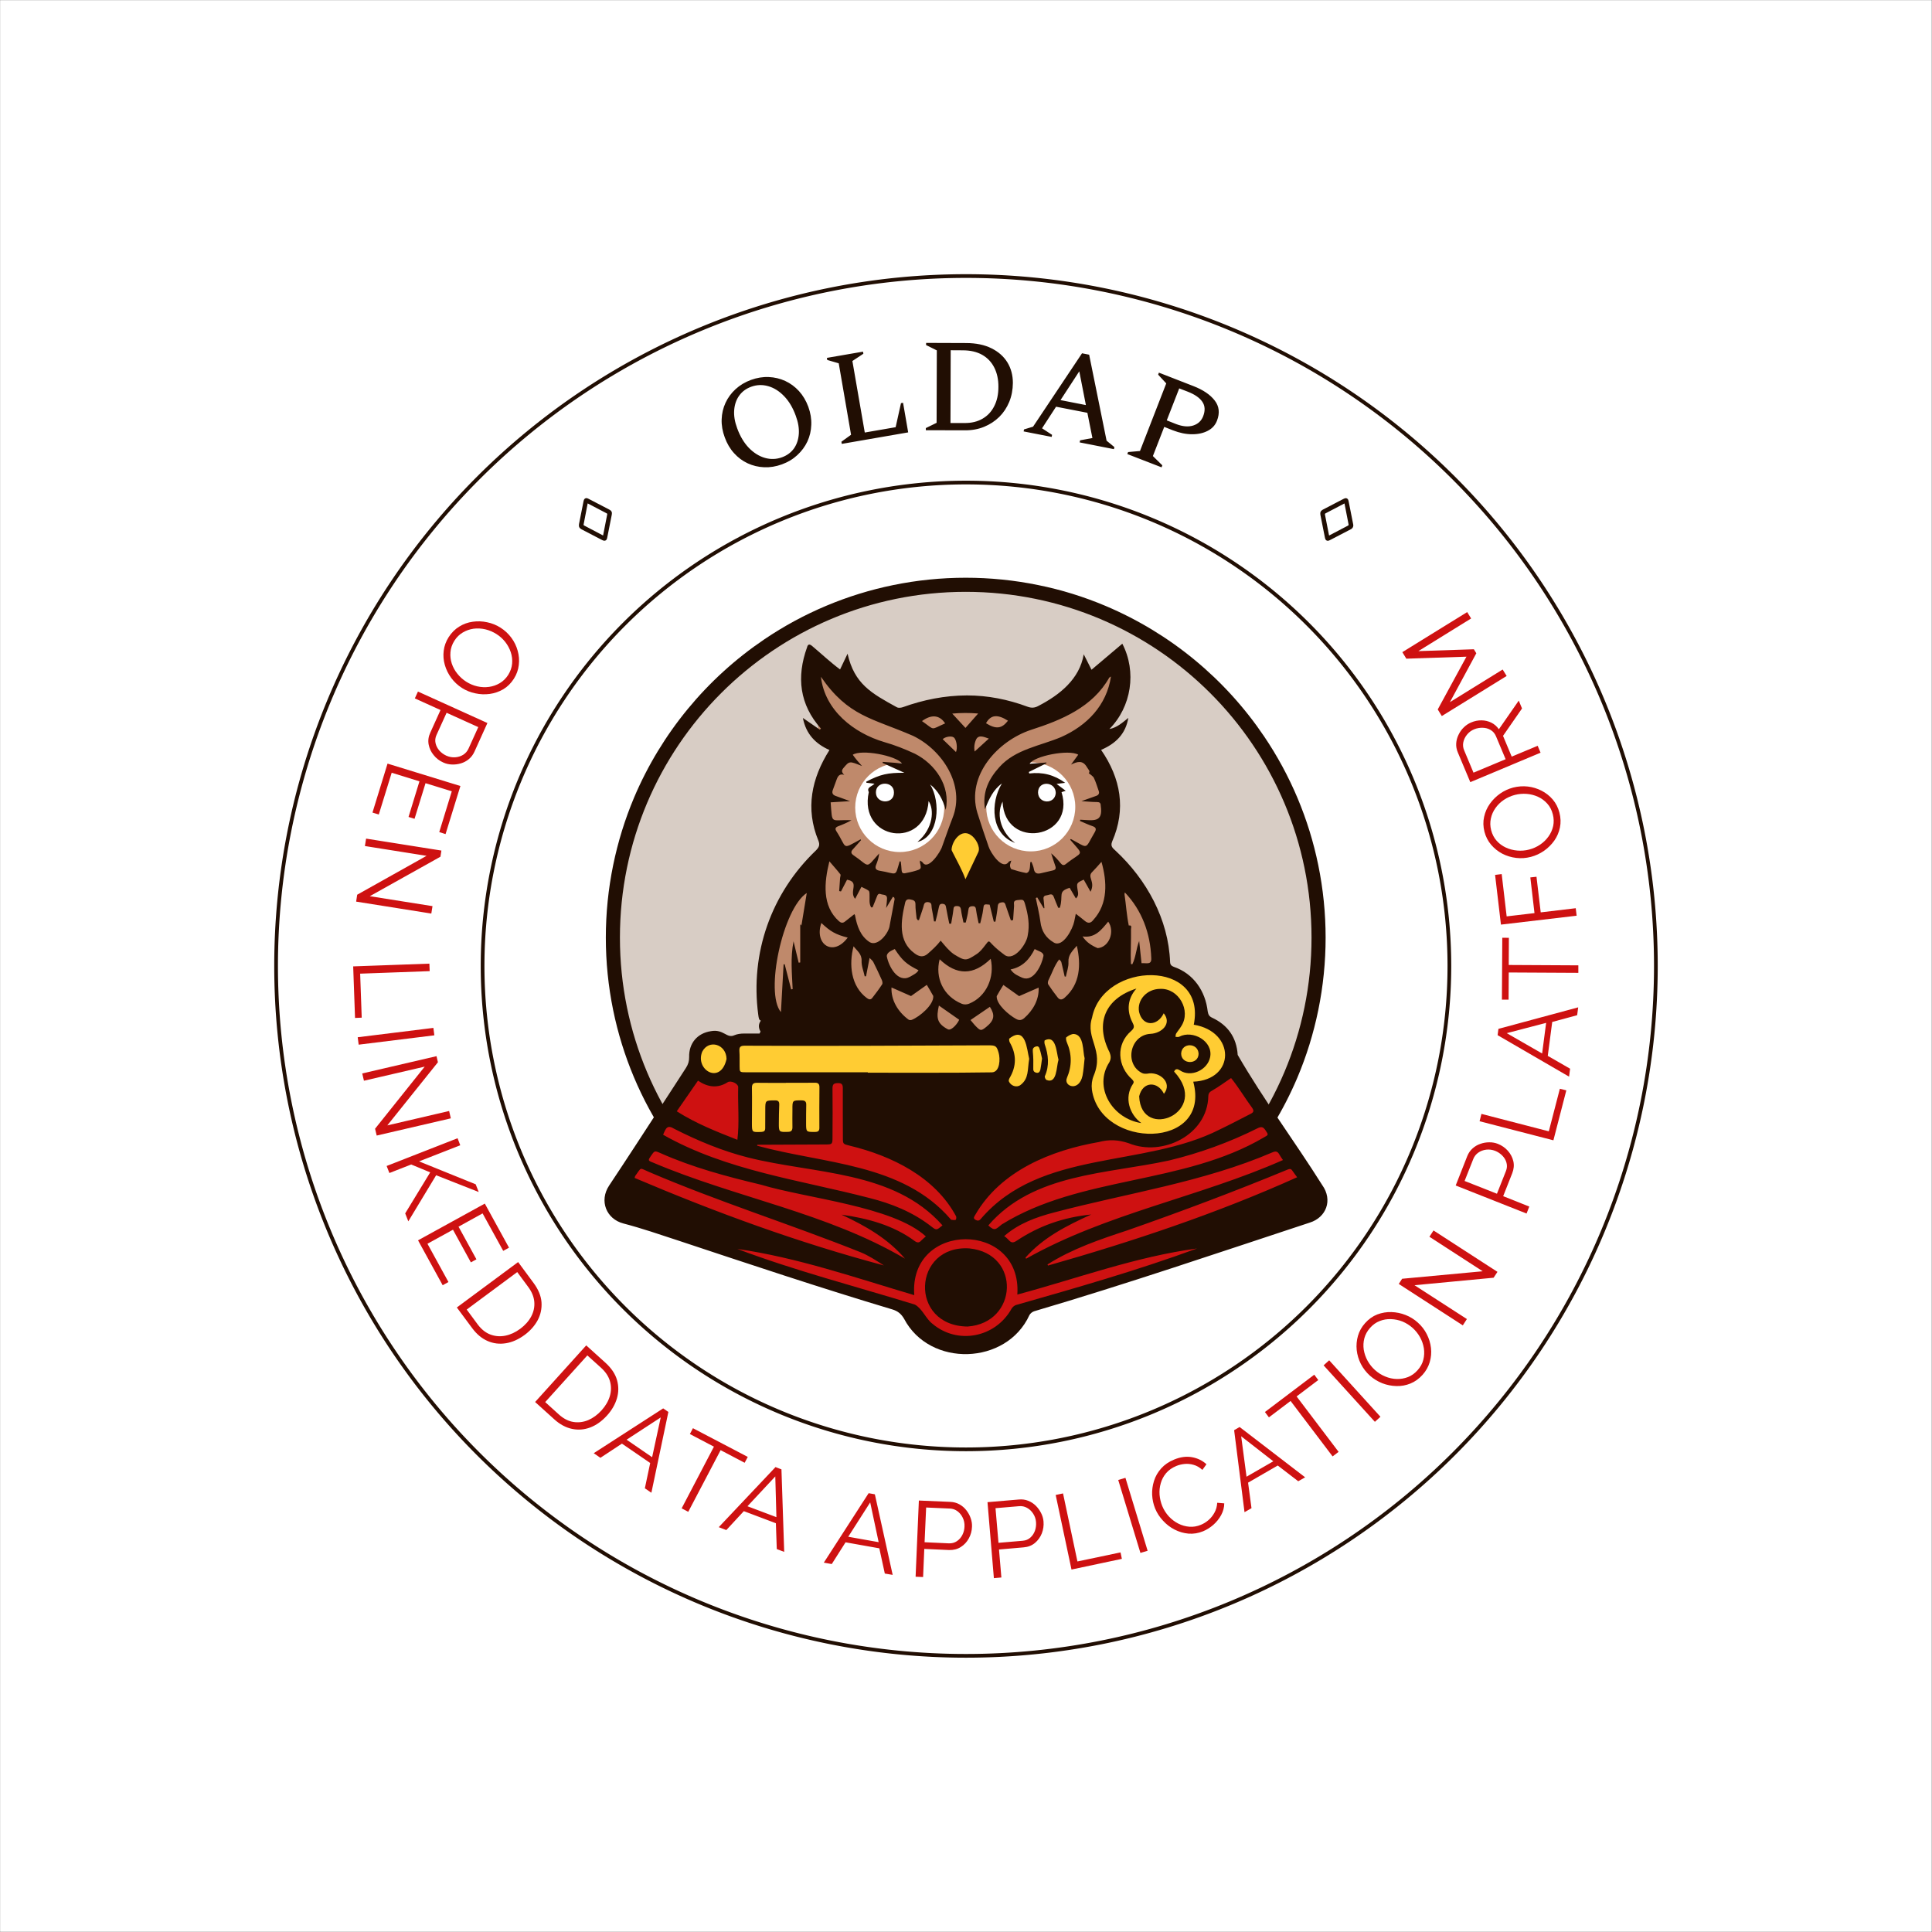 <svg xmlns="http://www.w3.org/2000/svg" version="1.1" xmlns:xlink="http://www.w3.org/1999/xlink" xmlns:svgjs="http://svgjs.dev/svgjs" viewBox="0 0 22.315 22.315"><rect x="0" y="0" width="22.315" height="22.315" fill="#333333" stroke="none"/><g transform="matrix(0.857,0,0,0.857,6.982,6.673)"><rect width="26.035" height="26.035" x="-8.146" y="-7.785" fill="#ffffff"></rect><g><path d=" M 2.391 -1.528 Q 2.271 -1.484 2.152 -1.489 Q 2.034 -1.494 1.93 -1.542 Q 1.826 -1.59 1.746 -1.679 Q 1.666 -1.767 1.621 -1.891 Q 1.575 -2.015 1.579 -2.134 Q 1.583 -2.253 1.631 -2.357 Q 1.679 -2.461 1.766 -2.541 Q 1.854 -2.622 1.974 -2.666 Q 2.095 -2.71 2.213 -2.705 Q 2.332 -2.7 2.436 -2.652 Q 2.54 -2.604 2.621 -2.516 Q 2.701 -2.428 2.747 -2.304 Q 2.792 -2.18 2.787 -2.061 Q 2.783 -1.941 2.735 -1.837 Q 2.686 -1.733 2.599 -1.653 Q 2.512 -1.572 2.391 -1.528 M 2.394 -1.624 Q 2.496 -1.662 2.554 -1.743 Q 2.611 -1.825 2.619 -1.938 Q 2.627 -2.051 2.578 -2.183 Q 2.519 -2.346 2.421 -2.447 Q 2.323 -2.549 2.206 -2.582 Q 2.09 -2.615 1.977 -2.574 Q 1.875 -2.537 1.816 -2.455 Q 1.757 -2.374 1.748 -2.26 Q 1.739 -2.147 1.788 -2.015 Q 1.847 -1.853 1.946 -1.75 Q 2.046 -1.648 2.163 -1.615 Q 2.28 -1.582 2.394 -1.624 M 3.198 -1.804 L 3.193 -1.833 L 3.323 -1.927 L 3.157 -2.89 L 3.002 -2.935 L 2.997 -2.963 L 3.484 -3.047 L 3.489 -3.019 L 3.341 -2.921 L 3.508 -1.957 L 3.924 -2.029 L 3.996 -2.353 L 4.024 -2.358 L 4.093 -1.959 L 3.198 -1.804 M 4.331 -1.988 L 4.331 -2.017 L 4.476 -2.088 L 4.479 -3.064 L 4.334 -3.136 L 4.335 -3.165 L 4.876 -3.163 Q 5.076 -3.162 5.216 -3.092 Q 5.357 -3.022 5.431 -2.901 Q 5.504 -2.78 5.504 -2.626 Q 5.503 -2.487 5.455 -2.37 Q 5.406 -2.252 5.32 -2.167 Q 5.233 -2.082 5.116 -2.034 Q 4.999 -1.986 4.86 -1.987 L 4.331 -1.988 M 4.828 -3.065 L 4.666 -3.066 L 4.663 -2.085 L 4.852 -2.085 Q 4.994 -2.084 5.096 -2.144 Q 5.198 -2.203 5.253 -2.313 Q 5.309 -2.422 5.309 -2.572 Q 5.31 -2.72 5.254 -2.831 Q 5.198 -2.943 5.091 -3.004 Q 4.983 -3.065 4.828 -3.065 M 5.649 -1.972 L 5.654 -1.999 L 5.776 -2.036 L 6.436 -3.025 L 6.532 -3.006 L 6.767 -1.847 L 6.872 -1.761 L 6.866 -1.733 L 6.404 -1.824 L 6.41 -1.852 L 6.576 -1.883 L 6.508 -2.223 L 6.086 -2.305 L 5.897 -2.014 L 6.032 -1.926 L 6.027 -1.898 L 5.649 -1.972 M 6.146 -2.394 L 6.488 -2.327 L 6.399 -2.782 L 6.146 -2.394 M 7.046 -1.667 L 7.057 -1.694 L 7.217 -1.708 L 7.571 -2.619 L 7.462 -2.737 L 7.472 -2.764 L 7.937 -2.583 Q 8.133 -2.507 8.224 -2.389 Q 8.315 -2.272 8.255 -2.117 Q 8.22 -2.026 8.13 -1.98 Q 8.04 -1.933 7.918 -1.934 Q 7.796 -1.934 7.66 -1.987 L 7.544 -2.033 L 7.391 -1.64 L 7.518 -1.515 L 7.508 -1.488 L 7.046 -1.667 M 7.746 -2.552 L 7.578 -2.121 L 7.704 -2.071 Q 7.835 -2.021 7.933 -2.051 Q 8.031 -2.082 8.068 -2.175 Q 8.113 -2.291 8.057 -2.372 Q 8.002 -2.453 7.86 -2.508 L 7.746 -2.552" fill="#210e03" fill-rule="nonzero"></path></g><g><path d=" M -2.1 0.8 Q -2.041 0.709 -1.957 0.658 Q -1.873 0.606 -1.776 0.593 Q -1.679 0.579 -1.582 0.6 Q -1.484 0.62 -1.401 0.673 Q -1.315 0.728 -1.255 0.809 Q -1.196 0.889 -1.17 0.984 Q -1.143 1.079 -1.155 1.176 Q -1.166 1.274 -1.221 1.361 Q -1.279 1.452 -1.364 1.503 Q -1.45 1.553 -1.547 1.566 Q -1.644 1.579 -1.741 1.558 Q -1.838 1.538 -1.92 1.486 Q -2.006 1.431 -2.066 1.35 Q -2.125 1.269 -2.152 1.175 Q -2.179 1.081 -2.167 0.984 Q -2.155 0.887 -2.1 0.8 M -1.456 0.759 Q -1.527 0.714 -1.607 0.695 Q -1.687 0.677 -1.765 0.687 Q -1.842 0.698 -1.91 0.738 Q -1.978 0.778 -2.023 0.849 Q -2.07 0.924 -2.076 1.003 Q -2.083 1.082 -2.058 1.157 Q -2.033 1.232 -1.982 1.295 Q -1.931 1.358 -1.864 1.401 Q -1.793 1.446 -1.714 1.464 Q -1.634 1.482 -1.555 1.471 Q -1.477 1.46 -1.41 1.42 Q -1.343 1.38 -1.298 1.31 Q -1.252 1.236 -1.245 1.158 Q -1.238 1.079 -1.263 1.004 Q -1.288 0.929 -1.338 0.865 Q -1.389 0.801 -1.456 0.759 M -2.514 1.534 L -1.578 1.958 L -1.753 2.345 Q -1.781 2.406 -1.829 2.445 Q -1.877 2.485 -1.936 2.502 Q -1.996 2.52 -2.058 2.517 Q -2.119 2.515 -2.173 2.49 Q -2.25 2.456 -2.302 2.391 Q -2.355 2.327 -2.37 2.247 Q -2.385 2.167 -2.347 2.086 L -2.21 1.783 L -2.556 1.626 L -2.514 1.534 M -2.128 1.82 L -2.264 2.119 Q -2.289 2.174 -2.277 2.229 Q -2.265 2.283 -2.227 2.328 Q -2.188 2.372 -2.132 2.398 Q -2.073 2.424 -2.013 2.42 Q -1.952 2.416 -1.904 2.386 Q -1.857 2.356 -1.833 2.304 L -1.701 2.013 L -2.128 1.82 M -3.042 3.191 L -3.127 3.165 L -2.924 2.505 L -1.942 2.807 L -2.142 3.455 L -2.227 3.428 L -2.058 2.878 L -2.412 2.769 L -2.56 3.249 L -2.641 3.224 L -2.494 2.744 L -2.868 2.628 L -3.042 3.191 M -2.398 3.748 L -3.229 3.616 L -3.213 3.516 L -2.198 3.677 L -2.211 3.76 L -3.163 4.292 L -2.318 4.426 L -2.334 4.526 L -3.347 4.365 L -3.333 4.272 L -2.398 3.748 M -3.387 5.238 L -2.36 5.201 L -2.356 5.302 L -3.293 5.336 L -3.272 5.929 L -3.362 5.933 L -3.387 5.238 M -3.326 6.193 L -2.306 6.067 L -2.293 6.167 L -3.313 6.293 L -3.326 6.193 M -2.423 6.589 L -3.242 6.779 L -3.265 6.681 L -2.264 6.448 L -2.245 6.53 L -2.927 7.381 L -2.094 7.187 L -2.071 7.286 L -3.07 7.518 L -3.092 7.426 L -2.423 6.589 M -2.936 7.928 L -1.98 7.554 L -1.944 7.649 L -2.499 7.866 L -1.736 8.175 L -1.695 8.279 L -2.269 8.053 L -2.644 8.674 L -2.686 8.567 L -2.349 8.014 L -2.605 7.908 L -2.899 8.023 L -2.936 7.928 M -2.103 9.492 L -2.181 9.535 L -2.513 8.93 L -1.613 8.435 L -1.287 9.029 L -1.365 9.072 L -1.643 8.567 L -1.967 8.746 L -1.726 9.186 L -1.801 9.227 L -2.042 8.787 L -2.386 8.976 L -2.103 9.492 M -1.99 9.835 L -1.164 9.223 L -0.957 9.503 Q -0.859 9.635 -0.849 9.763 Q -0.84 9.892 -0.9 10.006 Q -0.961 10.119 -1.075 10.204 Q -1.201 10.297 -1.329 10.317 Q -1.458 10.338 -1.575 10.287 Q -1.692 10.236 -1.782 10.115 L -1.99 9.835 M -1.135 10.122 Q -1.037 10.049 -0.987 9.955 Q -0.938 9.862 -0.946 9.76 Q -0.954 9.658 -1.029 9.557 L -1.176 9.358 L -1.857 9.863 L -1.71 10.062 Q -1.634 10.164 -1.537 10.2 Q -1.44 10.236 -1.336 10.215 Q -1.232 10.194 -1.135 10.122 M -0.935 11.109 L -0.246 10.346 L 0.013 10.58 Q 0.134 10.69 0.169 10.814 Q 0.204 10.938 0.167 11.062 Q 0.13 11.185 0.035 11.29 Q -0.07 11.406 -0.192 11.452 Q -0.314 11.498 -0.439 11.471 Q -0.564 11.444 -0.676 11.343 L -0.935 11.109 M -0.04 11.222 Q 0.042 11.131 0.072 11.03 Q 0.102 10.928 0.074 10.83 Q 0.046 10.731 -0.047 10.647 L -0.231 10.481 L -0.799 11.11 L -0.616 11.276 Q -0.521 11.362 -0.419 11.378 Q -0.317 11.394 -0.219 11.353 Q -0.121 11.311 -0.04 11.222 M 0.791 11.195 L 0.861 11.243 L 0.632 12.332 L 0.544 12.272 L 0.616 11.931 L 0.235 11.67 L -0.055 11.861 L -0.145 11.799 L 0.791 11.195 M 0.642 11.853 L 0.758 11.317 L 0.298 11.617 L 0.642 11.853 M 1.889 11.928 L 1.565 11.758 L 1.129 12.589 L 1.04 12.542 L 1.475 11.711 L 1.151 11.541 L 1.192 11.462 L 1.931 11.849 L 1.889 11.928 M 2.305 11.986 L 2.385 12.017 L 2.422 13.129 L 2.322 13.091 L 2.31 12.743 L 1.878 12.58 L 1.642 12.835 L 1.54 12.796 L 2.305 11.986 M 2.317 12.661 L 2.302 12.112 L 1.927 12.514 L 2.317 12.661 M 3.56 12.338 L 3.644 12.353 L 3.884 13.439 L 3.778 13.421 L 3.704 13.081 L 3.249 13 L 3.063 13.293 L 2.956 13.274 L 3.56 12.338 M 3.695 12.998 L 3.581 12.462 L 3.285 12.925 L 3.695 12.998 M 4.193 13.464 L 4.237 12.437 L 4.662 12.455 Q 4.729 12.458 4.783 12.488 Q 4.838 12.518 4.876 12.567 Q 4.915 12.616 4.935 12.674 Q 4.956 12.732 4.953 12.791 Q 4.95 12.875 4.91 12.948 Q 4.87 13.021 4.801 13.064 Q 4.733 13.107 4.643 13.104 L 4.31 13.089 L 4.294 13.468 L 4.193 13.464 M 4.314 12.999 L 4.642 13.014 Q 4.703 13.016 4.749 12.985 Q 4.796 12.954 4.823 12.901 Q 4.85 12.849 4.852 12.787 Q 4.855 12.723 4.828 12.668 Q 4.802 12.614 4.756 12.58 Q 4.711 12.547 4.654 12.545 L 4.335 12.531 L 4.314 12.999 M 5.248 13.483 L 5.162 12.459 L 5.586 12.423 Q 5.652 12.417 5.71 12.44 Q 5.768 12.463 5.812 12.506 Q 5.856 12.55 5.884 12.605 Q 5.912 12.66 5.917 12.719 Q 5.924 12.803 5.894 12.88 Q 5.863 12.957 5.801 13.009 Q 5.738 13.061 5.649 13.068 L 5.317 13.097 L 5.349 13.474 L 5.248 13.483 M 5.31 13.007 L 5.637 12.979 Q 5.698 12.974 5.739 12.937 Q 5.781 12.9 5.801 12.845 Q 5.821 12.789 5.816 12.727 Q 5.811 12.664 5.777 12.613 Q 5.744 12.562 5.694 12.535 Q 5.645 12.508 5.589 12.513 L 5.27 12.54 L 5.31 13.007 M 6.294 13.367 L 6.081 12.362 L 6.18 12.341 L 6.374 13.258 L 6.955 13.136 L 6.973 13.223 L 6.294 13.367 M 7.223 13.143 L 6.924 12.16 L 7.021 12.131 L 7.32 13.114 L 7.223 13.143 M 7.421 12.544 Q 7.386 12.457 7.381 12.361 Q 7.377 12.265 7.406 12.173 Q 7.435 12.08 7.503 12.004 Q 7.57 11.929 7.677 11.885 Q 7.804 11.832 7.919 11.853 Q 8.033 11.874 8.113 11.948 L 8.058 12.024 Q 8.002 11.973 7.94 11.956 Q 7.878 11.938 7.818 11.944 Q 7.759 11.95 7.707 11.971 Q 7.621 12.007 7.569 12.068 Q 7.518 12.129 7.497 12.204 Q 7.475 12.28 7.481 12.359 Q 7.488 12.439 7.517 12.511 Q 7.55 12.59 7.606 12.651 Q 7.663 12.712 7.734 12.748 Q 7.805 12.784 7.883 12.79 Q 7.962 12.796 8.038 12.764 Q 8.092 12.742 8.14 12.701 Q 8.189 12.659 8.221 12.6 Q 8.254 12.541 8.258 12.467 L 8.353 12.475 Q 8.352 12.558 8.311 12.633 Q 8.27 12.708 8.205 12.765 Q 8.14 12.821 8.068 12.851 Q 7.97 12.891 7.871 12.883 Q 7.772 12.874 7.683 12.828 Q 7.595 12.783 7.527 12.708 Q 7.458 12.634 7.421 12.544 M 8.486 11.489 L 8.56 11.446 L 9.443 12.124 L 9.35 12.177 L 9.074 11.965 L 8.674 12.196 L 8.72 12.54 L 8.626 12.594 L 8.486 11.489 M 9.014 11.908 L 8.581 11.571 L 8.653 12.116 L 9.014 11.908 M 9.62 10.813 L 9.328 11.034 L 9.894 11.781 L 9.813 11.842 L 9.247 11.095 L 8.955 11.316 L 8.901 11.244 L 9.566 10.741 L 9.62 10.813 M 10.383 11.376 L 9.692 10.615 L 9.767 10.547 L 10.458 11.308 L 10.383 11.376 M 11.026 10.742 Q 10.953 10.823 10.862 10.86 Q 10.771 10.897 10.673 10.894 Q 10.575 10.892 10.482 10.856 Q 10.39 10.819 10.316 10.754 Q 10.24 10.685 10.194 10.596 Q 10.149 10.507 10.138 10.409 Q 10.128 10.311 10.155 10.217 Q 10.182 10.123 10.251 10.046 Q 10.323 9.965 10.415 9.929 Q 10.508 9.894 10.606 9.897 Q 10.704 9.9 10.796 9.936 Q 10.888 9.972 10.96 10.037 Q 11.037 10.105 11.082 10.194 Q 11.128 10.284 11.139 10.381 Q 11.15 10.478 11.122 10.572 Q 11.094 10.666 11.026 10.742 M 10.384 10.678 Q 10.446 10.734 10.522 10.765 Q 10.598 10.797 10.677 10.799 Q 10.756 10.801 10.829 10.773 Q 10.902 10.744 10.958 10.681 Q 11.017 10.616 11.036 10.539 Q 11.055 10.462 11.043 10.384 Q 11.03 10.305 10.991 10.235 Q 10.951 10.164 10.892 10.111 Q 10.829 10.055 10.754 10.024 Q 10.678 9.994 10.599 9.992 Q 10.519 9.989 10.447 10.018 Q 10.375 10.046 10.319 10.109 Q 10.261 10.174 10.241 10.25 Q 10.221 10.327 10.233 10.405 Q 10.246 10.483 10.285 10.554 Q 10.325 10.625 10.384 10.678 M 10.917 9.535 L 11.623 9.991 L 11.568 10.076 L 10.705 9.518 L 10.75 9.448 L 11.836 9.347 L 11.118 8.882 L 11.173 8.797 L 12.035 9.355 L 11.983 9.434 L 10.917 9.535 M 12.427 8.569 L 11.472 8.191 L 11.628 7.795 Q 11.653 7.733 11.699 7.692 Q 11.745 7.65 11.804 7.63 Q 11.862 7.609 11.924 7.609 Q 11.986 7.608 12.041 7.63 Q 12.119 7.661 12.175 7.723 Q 12.23 7.785 12.249 7.864 Q 12.267 7.942 12.234 8.026 L 12.112 8.335 L 12.464 8.475 L 12.427 8.569 M 12.028 8.302 L 12.149 7.997 Q 12.172 7.94 12.157 7.886 Q 12.143 7.832 12.102 7.79 Q 12.061 7.747 12.004 7.724 Q 11.944 7.701 11.884 7.708 Q 11.824 7.715 11.777 7.748 Q 11.731 7.78 11.71 7.832 L 11.592 8.13 L 12.028 8.302 M 12.789 7.582 L 11.794 7.325 L 11.819 7.226 L 12.727 7.461 L 12.876 6.887 L 12.963 6.909 L 12.789 7.582 M 12.037 6.165 L 12.048 6.08 L 13.123 5.79 L 13.109 5.896 L 12.773 5.987 L 12.713 6.444 L 13.014 6.617 L 13 6.724 L 12.037 6.165 M 12.691 5.999 L 12.16 6.138 L 12.637 6.412 L 12.691 5.999 M 12.189 4.853 L 12.187 5.219 L 13.125 5.224 L 13.125 5.325 L 12.187 5.32 L 12.185 5.686 L 12.095 5.686 L 12.1 4.852 L 12.189 4.853 M 13.102 4.555 L 12.082 4.675 L 12.003 4.005 L 12.092 3.994 L 12.159 4.564 L 12.534 4.52 L 12.478 4.039 L 12.561 4.03 L 12.618 4.51 L 13.09 4.454 L 13.102 4.555 M 12.87 3.165 Q 12.897 3.27 12.877 3.366 Q 12.857 3.463 12.801 3.543 Q 12.744 3.623 12.663 3.68 Q 12.581 3.737 12.486 3.762 Q 12.386 3.788 12.287 3.776 Q 12.187 3.764 12.1 3.719 Q 12.013 3.673 11.95 3.599 Q 11.886 3.524 11.86 3.424 Q 11.833 3.319 11.855 3.223 Q 11.876 3.126 11.933 3.046 Q 11.99 2.966 12.071 2.909 Q 12.152 2.853 12.246 2.828 Q 12.345 2.803 12.445 2.814 Q 12.544 2.826 12.631 2.871 Q 12.718 2.916 12.781 2.99 Q 12.844 3.065 12.87 3.165 M 12.46 3.664 Q 12.542 3.643 12.61 3.597 Q 12.678 3.551 12.723 3.487 Q 12.769 3.423 12.786 3.346 Q 12.802 3.269 12.781 3.188 Q 12.759 3.102 12.706 3.044 Q 12.653 2.985 12.581 2.952 Q 12.508 2.919 12.428 2.913 Q 12.347 2.907 12.27 2.927 Q 12.189 2.948 12.121 2.994 Q 12.054 3.039 12.008 3.104 Q 11.962 3.169 11.946 3.245 Q 11.929 3.321 11.95 3.403 Q 11.972 3.487 12.025 3.546 Q 12.077 3.604 12.149 3.637 Q 12.221 3.67 12.302 3.677 Q 12.383 3.684 12.46 3.664 M 12.616 2.358 L 11.669 2.755 L 11.501 2.355 Q 11.475 2.294 11.479 2.232 Q 11.483 2.171 11.511 2.115 Q 11.538 2.058 11.582 2.016 Q 11.626 1.973 11.681 1.95 Q 11.749 1.921 11.82 1.922 Q 11.891 1.923 11.952 1.953 Q 12.013 1.983 12.054 2.042 L 12.322 1.656 L 12.366 1.762 L 12.11 2.131 L 12.227 2.411 L 12.577 2.265 L 12.616 2.358 M 12.145 2.446 L 12.015 2.136 Q 11.991 2.08 11.943 2.052 Q 11.895 2.023 11.836 2.022 Q 11.776 2.02 11.72 2.043 Q 11.663 2.067 11.625 2.114 Q 11.587 2.16 11.575 2.216 Q 11.563 2.272 11.586 2.326 L 11.712 2.627 L 12.145 2.446 M 11.68 0.549 L 10.969 0.989 L 11.717 0.964 L 11.75 1.018 L 11.394 1.677 L 12.105 1.237 L 12.159 1.324 L 11.285 1.864 L 11.23 1.775 L 11.617 1.064 L 10.807 1.091 L 10.753 1.003 L 11.627 0.463 L 11.68 0.549" fill="#ce1111" fill-rule="nonzero"></path></g><g transform="matrix(1,0,0,1,0,0)" clip-path="url(#SvgjsClipPath1591)"><g clip-path="url(#SvgjsClipPath15785fa305da-b393-4149-9bc0-fcdae94bb4b4)"><path d=" M 4.868 9.606 C 4.547 9.606 4.226 9.574 3.91 9.509 C 3.302 9.385 2.724 9.141 2.21 8.794 C 1.445 8.278 0.847 7.551 0.487 6.701 C 0.365 6.414 0.272 6.115 0.21 5.809 C 0.081 5.176 0.081 4.524 0.21 3.892 C 0.334 3.284 0.577 2.706 0.925 2.191 C 1.441 1.427 2.168 0.828 3.017 0.469 C 3.305 0.347 3.604 0.254 3.91 0.191 C 4.543 0.063 5.194 0.063 5.827 0.191 C 6.435 0.316 7.013 0.559 7.527 0.907 C 8.292 1.423 8.89 2.15 9.25 2.999 C 9.372 3.287 9.465 3.586 9.527 3.892 C 9.656 4.524 9.656 5.176 9.527 5.809 C 9.403 6.417 9.16 6.995 8.812 7.509 C 8.296 8.274 7.569 8.872 6.72 9.232 C 6.432 9.354 6.133 9.447 5.827 9.509 C 5.511 9.574 5.19 9.606 4.868 9.606 Z" fill="#d8cdc5" transform="matrix(1,0,0,1,0,0)" fill-rule="nonzero"></path></g><g clip-path="url(#SvgjsClipPath15785fa305da-b393-4149-9bc0-fcdae94bb4b4)"><path d=" M 4.868 0.19 C 7.443 0.19 9.529 2.276 9.529 4.85 C 9.529 7.424 7.443 9.511 4.868 9.511 C 2.294 9.511 0.208 7.424 0.208 4.85 C 0.208 2.276 2.294 0.19 4.868 0.19 M 4.868 0 C 4.54 -0 4.213 0.033 3.891 0.099 C 3.271 0.226 2.681 0.474 2.156 0.829 C 1.377 1.355 0.766 2.096 0.399 2.962 C 0.275 3.256 0.181 3.561 0.117 3.873 C -0.015 4.518 -0.015 5.183 0.117 5.828 C 0.244 6.448 0.492 7.038 0.847 7.562 C 1.373 8.342 2.114 8.952 2.98 9.319 C 3.274 9.443 3.579 9.538 3.891 9.602 C 4.536 9.733 5.201 9.733 5.846 9.602 C 6.466 9.475 7.056 9.227 7.58 8.872 C 8.36 8.346 8.97 7.605 9.338 6.738 C 9.462 6.445 9.556 6.14 9.62 5.828 C 9.752 5.183 9.752 4.518 9.62 3.873 C 9.493 3.252 9.245 2.663 8.89 2.138 C 8.364 1.359 7.623 0.748 6.756 0.381 C 6.463 0.257 6.158 0.162 5.846 0.099 C 5.524 0.033 5.197 -0 4.869 4.326975556470186e-16 Z" fill="#210e03" transform="matrix(1,0,0,1,0,0)" fill-rule="nonzero"></path></g><g clip-path="url(#SvgjsClipPath15785fa305da-b393-4149-9bc0-fcdae94bb4b4)"><path d=" M 1.175 6.727 L 0.184 8.371 C 0.517 9.076 4.282 9.576 4.605 10.327 C 5.202 10.408 5.275 10.252 5.662 9.858 C 5.77 9.692 9.979 8.789 9.523 8.28 C 9.523 8.279 8.545 6.649 8.545 6.649 C 8.441 6.691 8.106 6.803 8.036 6.884 C 8.088 7.134 7.91 7.296 7.775 7.471 C 7.175 7.755 4.037 6.816 3.353 6.766 C 3.163 6.766 1.798 6.858 1.658 6.714 C 1.554 6.811 1.295 6.746 1.175 6.727 Z" fill="#ce1111" transform="matrix(1,0,0,1,0,0)" fill-rule="nonzero"></path></g><g clip-path="url(#SvgjsClipPath15785fa305da-b393-4149-9bc0-fcdae94bb4b4)"><path d=" M 1.24 6.61 L 1.388 6.784 L 1.762 6.688 L 1.823 6.749 C 1.843 7.905 2.059 7.448 2.962 7.54 C 2.962 7.54 2.962 6.74 2.962 6.74 L 5.266 6.749 C 5.3 7.023 6.171 6.904 6.336 6.94 C 6.407 7.175 6.823 7.433 7.023 7.54 C 7.315 7.609 7.577 7.601 7.849 7.453 C 7.87 7.406 8.087 6.95 8.066 6.906 C 8.333 6.722 8.458 6.752 8.423 6.366 C 8.189 5.77 8.071 6.311 7.962 5.584 C 7.77 5.339 7.371 5.3 7.092 5.271 C 7.092 5.271 6.632 5.48 6.632 5.48 L 6.414 6.097 C 5.43 6.104 2.366 6.436 1.336 6.175 C 1.228 6.341 1.182 6.398 1.24 6.61 Z" fill="#ffcc33" transform="matrix(1,0,0,1,0,0)" fill-rule="nonzero"></path></g><g clip-path="url(#SvgjsClipPath15785fa305da-b393-4149-9bc0-fcdae94bb4b4)"><path d=" M 2.188 5.879 C 2.699 5.785 3.706 6 4.188 6.175 C 4.188 6.175 5.44 6.166 5.44 6.166 C 5.796 5.954 7.003 5.039 7.458 5.253 C 7.619 4.593 7.07 4.122 6.727 3.662 C 6.911 3.346 6.658 2.576 6.562 2.262 C 6.629 2.051 6.851 1.45 6.936 1.236 L 6.232 1.645 L 5.64 1.932 C 5.47 1.742 4.797 1.767 4.571 1.758 C 3.909 2.179 3.343 1.42 2.797 1.167 C 2.797 1.167 2.884 2.062 2.884 2.062 C 3.222 2.246 3.583 2.144 3.023 2.462 C 2.99 2.776 2.89 3.301 3.136 3.566 C 3.01 3.734 2.601 4.168 2.449 4.323 C 2.393 4.598 2.065 5.605 2.188 5.879 Z" fill="#bf896b" transform="matrix(1,0,0,1,0,0)" fill-rule="nonzero"></path></g><g clip-path="url(#SvgjsClipPath15785fa305da-b393-4149-9bc0-fcdae94bb4b4)"><path d=" M 4.579 3.097 C 4.579 3.428 4.311 3.697 3.979 3.697 C 3.648 3.697 3.379 3.428 3.379 3.097 C 3.379 2.766 3.648 2.497 3.979 2.497 C 4.311 2.497 4.579 2.766 4.579 3.097 Z" fill="#ffffff" transform="matrix(1,0,0,1,0,0)" fill-rule="nonzero"></path></g><g clip-path="url(#SvgjsClipPath15785fa305da-b393-4149-9bc0-fcdae94bb4b4)"><path d=" M 6.345 3.088 C 6.345 3.42 6.076 3.688 5.745 3.688 C 5.413 3.688 5.145 3.42 5.145 3.088 C 5.145 2.757 5.413 2.488 5.745 2.488 C 6.076 2.488 6.345 2.757 6.345 3.088 Z" fill="#ffffff" transform="matrix(1,0,0,1,0,0)" fill-rule="nonzero"></path></g><g clip-path="url(#SvgjsClipPath15785fa305da-b393-4149-9bc0-fcdae94bb4b4)"><path d=" M 4.736 3.401 C 4.57 3.595 4.595 3.614 4.666 3.845 C 4.984 4.389 4.901 4.013 5.162 3.671 C 5.021 3.377 5.095 3.334 4.736 3.401 Z" fill="#ffcc33" transform="matrix(1,0,0,1,0,0)" fill-rule="nonzero"></path></g><g clip-path="url(#SvgjsClipPath15785fa305da-b393-4149-9bc0-fcdae94bb4b4)"><path d=" M 9.673 8.185 C 9.302 7.596 8.88 7.03 8.534 6.431 C 8.519 6.194 8.4 6.028 8.188 5.929 C 8.147 5.91 8.138 5.886 8.13 5.846 C 8.099 5.571 7.94 5.336 7.673 5.244 C 7.644 5.232 7.625 5.219 7.623 5.18 C 7.601 4.603 7.307 4.069 6.889 3.68 C 6.855 3.647 6.814 3.623 6.842 3.555 C 7.032 3.121 6.959 2.705 6.693 2.32 C 6.889 2.236 7.023 2.107 7.06 1.889 C 6.98 1.953 6.908 2.02 6.805 2.039 C 7.102 1.739 7.175 1.266 6.979 0.889 L 6.564 1.24 L 6.459 1.032 C 6.403 1.368 6.131 1.581 5.849 1.727 C 5.8 1.755 5.754 1.758 5.701 1.738 C 5.438 1.64 5.166 1.586 4.885 1.586 C 4.588 1.587 4.3 1.644 4.02 1.745 C 3.996 1.753 3.961 1.757 3.941 1.746 C 3.599 1.558 3.368 1.433 3.276 1.024 L 3.175 1.236 C 3.044 1.139 2.926 1.027 2.802 0.923 C 2.768 0.893 2.742 0.889 2.73 0.938 C 2.586 1.338 2.628 1.709 2.917 2.033 L 2.902 2.047 L 2.674 1.89 C 2.716 2.109 2.847 2.24 3.032 2.322 C 2.79 2.704 2.705 3.112 2.882 3.541 C 2.907 3.603 2.89 3.633 2.85 3.675 C 2.246 4.252 1.962 5.059 2.072 5.887 C 2.079 5.94 2.083 5.961 2.107 5.969 C 2.091 5.991 2.08 6.019 2.081 6.045 C 2.082 6.069 2.089 6.095 2.103 6.115 L 2.09 6.143 C 2.02 6.143 1.95 6.143 1.881 6.143 C 1.837 6.143 1.789 6.149 1.75 6.166 C 1.647 6.214 1.607 6.08 1.435 6.111 C 1.252 6.138 1.136 6.274 1.141 6.46 C 1.142 6.516 1.127 6.561 1.098 6.606 C 0.993 6.767 0.89 6.929 0.784 7.09 C 0.545 7.457 0.306 7.826 0.063 8.191 C -0.075 8.398 0.025 8.643 0.255 8.703 C 0.5 8.767 0.741 8.85 0.982 8.929 C 1.946 9.249 2.909 9.571 3.882 9.862 C 3.956 9.885 4 9.923 4.038 9.988 C 4.384 10.646 5.418 10.614 5.727 9.938 C 5.739 9.915 5.766 9.894 5.791 9.886 C 7.039 9.518 8.271 9.098 9.506 8.691 C 9.726 8.622 9.819 8.389 9.673 8.185 Z M 9.094 7.771 C 9.107 7.796 9.124 7.818 9.144 7.848 C 8.012 8.349 6.766 8.566 5.682 9.178 C 5.68 9.173 5.677 9.168 5.674 9.163 C 5.912 8.893 6.225 8.734 6.56 8.582 C 6.188 8.619 5.86 8.733 5.556 8.935 C 5.467 8.995 5.463 8.92 5.387 8.873 C 5.58 8.704 5.818 8.617 6.061 8.554 C 7.043 8.294 8.064 8.148 9.003 7.744 C 9.045 7.726 9.072 7.73 9.094 7.771 Z M 8.908 7.446 C 8.95 7.508 8.952 7.508 8.887 7.543 C 7.799 8.184 6.415 8.058 5.354 8.716 C 5.278 8.775 5.262 8.815 5.173 8.729 C 5.779 8.025 6.774 8.037 7.613 7.853 C 8.023 7.754 8.426 7.608 8.803 7.419 C 8.854 7.394 8.879 7.402 8.908 7.446 Z M 8.445 6.743 C 8.546 6.868 8.633 7.015 8.729 7.145 C 8.756 7.183 8.749 7.205 8.711 7.224 C 8.571 7.295 8.433 7.369 8.292 7.436 C 7.261 7.961 5.882 7.697 5.072 8.641 C 5.049 8.669 5.027 8.669 4.999 8.653 C 4.962 8.632 4.986 8.607 4.997 8.587 C 5.337 7.994 6.02 7.716 6.664 7.605 C 6.8 7.568 6.929 7.575 7.067 7.622 C 7.521 7.807 8.127 7.509 8.138 6.987 C 8.141 6.945 8.157 6.93 8.192 6.91 C 8.277 6.862 8.356 6.803 8.445 6.743 Z M 4.517 5.142 C 4.748 5.363 4.973 5.361 5.205 5.136 C 5.262 5.382 5.148 5.647 4.913 5.741 C 4.885 5.753 4.845 5.754 4.818 5.743 C 4.564 5.64 4.453 5.389 4.517 5.142 Z M 4.78 5.957 C 4.767 5.996 4.682 6.107 4.63 6.087 C 4.477 6.007 4.471 5.928 4.507 5.766 Z M 5.194 5.783 C 5.263 5.891 5.259 5.962 5.145 6.054 C 5.076 6.109 5.068 6.108 5.007 6.047 C 4.98 6.02 4.957 5.989 4.933 5.961 Z M 5.225 4.941 C 5.177 4.889 5.181 4.887 5.136 4.946 C 5.101 4.993 5.062 5.043 5.013 5.074 C 4.871 5.167 4.86 5.166 4.71 5.075 C 4.639 5.025 4.589 4.96 4.531 4.891 C 4.477 4.961 4.418 5.014 4.353 5.071 C 4.295 5.119 4.238 5.107 4.18 5.063 C 3.952 4.899 3.995 4.621 4.051 4.384 C 4.059 4.343 4.081 4.328 4.122 4.336 C 4.16 4.344 4.193 4.349 4.191 4.403 C 4.19 4.464 4.2 4.525 4.206 4.586 C 4.207 4.596 4.216 4.605 4.221 4.614 L 4.238 4.615 C 4.257 4.557 4.278 4.5 4.296 4.442 C 4.307 4.407 4.305 4.367 4.362 4.372 C 4.419 4.378 4.403 4.42 4.41 4.451 C 4.422 4.511 4.431 4.571 4.441 4.631 L 4.461 4.633 C 4.477 4.57 4.494 4.507 4.506 4.444 C 4.513 4.412 4.519 4.392 4.558 4.395 C 4.597 4.398 4.6 4.422 4.605 4.451 C 4.617 4.522 4.633 4.593 4.647 4.663 L 4.672 4.663 C 4.682 4.601 4.695 4.539 4.702 4.477 C 4.705 4.445 4.708 4.424 4.748 4.425 C 4.785 4.425 4.8 4.438 4.805 4.476 C 4.812 4.533 4.827 4.59 4.838 4.647 L 4.869 4.647 C 4.881 4.593 4.897 4.539 4.903 4.485 C 4.907 4.445 4.918 4.428 4.959 4.427 C 5.004 4.425 5.004 4.452 5.009 4.484 C 5.017 4.542 5.031 4.599 5.042 4.656 L 5.064 4.657 C 5.078 4.596 5.096 4.536 5.103 4.474 C 5.113 4.398 5.109 4.397 5.191 4.406 C 5.21 4.482 5.228 4.559 5.247 4.635 L 5.269 4.635 C 5.28 4.566 5.294 4.498 5.3 4.429 C 5.304 4.39 5.319 4.38 5.355 4.375 C 5.396 4.369 5.4 4.395 5.409 4.422 C 5.431 4.488 5.454 4.553 5.477 4.618 L 5.507 4.614 C 5.511 4.551 5.515 4.487 5.52 4.424 C 5.522 4.392 5.502 4.353 5.561 4.345 C 5.644 4.336 5.649 4.333 5.669 4.402 C 5.709 4.539 5.733 4.678 5.704 4.821 C 5.69 4.934 5.525 5.167 5.398 5.088 C 5.338 5.043 5.277 4.996 5.225 4.941 Z M 3.868 5.522 C 3.959 5.562 4.049 5.602 4.131 5.638 L 4.344 5.487 C 4.372 5.535 4.403 5.585 4.431 5.637 C 4.44 5.756 4.246 5.917 4.143 5.958 C 4.13 5.964 4.108 5.963 4.097 5.955 C 3.957 5.851 3.861 5.697 3.868 5.522 Z M 3.805 5.103 C 3.802 5.049 3.872 5.024 3.912 5.004 C 4.013 5.157 4.066 5.207 4.232 5.29 C 4.211 5.33 4.163 5.351 4.117 5.378 C 3.951 5.467 3.83 5.237 3.805 5.103 Z M 4.678 3.659 C 4.688 3.539 4.812 3.378 4.939 3.469 C 5.001 3.509 5.067 3.623 5.04 3.694 C 4.981 3.822 4.925 3.933 4.865 4.063 C 4.813 3.924 4.753 3.822 4.689 3.694 C 4.683 3.683 4.676 3.67 4.678 3.659 Z M 5.773 6.389 C 5.769 6.35 5.776 6.33 5.814 6.318 C 5.853 6.306 5.86 6.336 5.867 6.359 C 5.881 6.401 5.889 6.445 5.897 6.48 C 5.889 6.536 5.884 6.582 5.875 6.628 C 5.868 6.657 5.853 6.681 5.816 6.67 C 5.782 6.66 5.777 6.639 5.779 6.606 C 5.781 6.534 5.78 6.461 5.773 6.389 Z M 5.631 5.391 C 5.575 5.365 5.515 5.343 5.473 5.279 C 5.635 5.247 5.729 5.142 5.798 5.004 C 5.839 5.03 5.922 5.044 5.916 5.098 C 5.894 5.218 5.784 5.454 5.631 5.391 Z M 5.286 5.639 C 5.313 5.588 5.344 5.54 5.376 5.488 L 5.588 5.639 L 5.851 5.524 C 5.859 5.685 5.776 5.831 5.657 5.935 C 5.622 5.965 5.588 5.97 5.545 5.945 C 5.453 5.895 5.28 5.751 5.286 5.639 Z M 5.462 6.262 C 5.454 6.247 5.45 6.215 5.457 6.21 C 5.679 6.038 5.691 6.352 5.724 6.484 C 5.699 6.63 5.722 6.75 5.606 6.837 C 5.553 6.876 5.477 6.848 5.45 6.788 C 5.445 6.777 5.452 6.757 5.459 6.744 C 5.554 6.584 5.555 6.424 5.462 6.262 Z M 6.253 5.179 C 6.248 5.084 6.304 5.033 6.366 4.96 C 6.424 5.216 6.412 5.476 6.202 5.66 C 6.166 5.692 6.135 5.692 6.107 5.656 C 6.062 5.599 6.02 5.54 5.98 5.48 C 5.972 5.467 5.976 5.441 5.983 5.425 C 6.031 5.332 6.063 5.226 6.128 5.144 C 6.138 5.156 6.153 5.166 6.157 5.18 C 6.173 5.244 6.187 5.309 6.202 5.374 L 6.218 5.376 C 6.231 5.31 6.257 5.244 6.253 5.179 Z M 6.231 6.26 C 6.222 6.239 6.215 6.2 6.225 6.193 C 6.254 6.171 6.293 6.148 6.327 6.149 C 6.466 6.16 6.445 6.391 6.471 6.476 C 6.461 6.57 6.456 6.641 6.443 6.71 C 6.396 6.934 6.184 6.855 6.232 6.742 C 6.301 6.581 6.301 6.421 6.231 6.26 Z M 6.119 6.496 C 6.089 6.59 6.101 6.828 5.956 6.768 C 5.943 6.76 5.93 6.73 5.935 6.718 C 5.999 6.573 5.983 6.431 5.933 6.287 C 5.928 6.27 5.927 6.237 5.935 6.234 C 6.09 6.157 6.091 6.406 6.119 6.496 Z M 7.013 4.241 C 7.243 4.482 7.357 4.792 7.369 5.124 C 7.376 5.222 7.307 5.19 7.238 5.195 L 7.206 4.896 C 7.165 4.999 7.163 5.111 7.114 5.209 L 7.095 5.206 C 7.088 5.05 7.099 4.892 7.096 4.735 C 7.096 4.718 7.114 4.679 7.066 4.687 C 7.038 4.551 7.029 4.407 7.009 4.269 C 7.008 4.264 7.01 4.258 7.013 4.241 Z M 7.942 6.024 C 8.506 6.117 8.506 6.768 7.935 6.792 C 8.183 7.712 6.682 7.707 6.569 6.899 C 6.561 6.834 6.569 6.769 6.594 6.709 C 6.738 6.363 6.479 6.215 6.571 5.929 C 6.72 5.167 8.121 5.132 7.942 6.024 Z M 6.647 4.992 C 6.569 4.959 6.497 4.916 6.443 4.834 C 6.614 4.86 6.699 4.742 6.789 4.635 C 6.882 4.765 6.803 4.98 6.647 4.992 Z M 6.588 4.612 C 6.556 4.655 6.519 4.663 6.475 4.626 C 6.437 4.594 6.398 4.564 6.352 4.529 C 6.344 4.568 6.338 4.6 6.331 4.632 C 6.312 4.73 6.179 4.991 6.055 4.916 C 5.946 4.852 5.89 4.761 5.875 4.636 C 5.861 4.529 5.834 4.423 5.813 4.317 L 5.832 4.308 L 5.92 4.455 L 5.929 4.453 C 5.925 4.413 5.924 4.374 5.918 4.335 C 5.911 4.298 5.928 4.283 5.961 4.28 C 5.994 4.276 6.034 4.244 6.055 4.301 C 6.073 4.351 6.095 4.399 6.115 4.448 L 6.137 4.448 C 6.189 4.279 6.103 4.23 6.269 4.179 L 6.353 4.322 C 6.395 4.287 6.383 4.246 6.377 4.21 C 6.362 4.114 6.361 4.114 6.459 4.069 L 6.551 4.232 C 6.621 4.091 6.498 4.035 6.575 3.964 C 6.614 3.925 6.65 3.882 6.698 3.829 C 6.774 4.096 6.788 4.394 6.588 4.612 Z M 5.749 2.05 C 6.164 1.917 6.579 1.743 6.803 1.346 C 6.805 1.344 6.809 1.342 6.826 1.331 C 6.768 1.721 6.502 1.993 6.155 2.147 C 5.872 2.267 5.539 2.31 5.323 2.551 C 5.182 2.707 5.09 2.884 5.128 3.12 C 5.183 2.981 5.239 2.857 5.356 2.773 C 5.198 3.031 5.205 3.458 5.534 3.574 C 5.365 3.449 5.267 3.217 5.365 3.017 C 5.392 3.677 6.354 3.521 6.16 2.89 L 6.216 2.871 L 6.093 2.779 L 6.209 2.764 C 6.061 2.656 5.902 2.616 5.725 2.638 L 5.719 2.618 L 5.956 2.501 C 5.956 2.497 5.956 2.493 5.956 2.49 L 5.73 2.507 C 5.786 2.404 6.258 2.309 6.385 2.385 L 6.288 2.518 C 6.369 2.479 6.445 2.453 6.502 2.553 C 6.52 2.584 6.552 2.609 6.526 2.633 C 6.552 2.656 6.583 2.673 6.596 2.698 C 6.622 2.753 6.64 2.813 6.66 2.871 C 6.673 2.905 6.661 2.928 6.627 2.94 C 6.566 2.962 6.505 2.984 6.428 3.011 C 6.508 3.016 6.572 3.023 6.637 3.023 C 6.673 3.023 6.688 3.036 6.688 3.071 C 6.724 3.305 6.59 3.27 6.412 3.261 C 6.411 3.267 6.409 3.272 6.408 3.278 C 6.463 3.301 6.518 3.328 6.575 3.347 C 6.62 3.362 6.633 3.384 6.61 3.425 C 6.466 3.668 6.535 3.653 6.285 3.521 L 6.276 3.531 C 6.473 3.76 6.445 3.677 6.216 3.86 C 6.19 3.88 6.169 3.874 6.149 3.849 C 6.11 3.801 6.07 3.756 6.02 3.714 C 6.038 3.769 6.054 3.825 6.074 3.879 C 6.088 3.915 6.083 3.936 6.043 3.945 C 5.987 3.958 5.931 3.972 5.875 3.984 C 5.823 3.995 5.794 3.976 5.786 3.922 C 5.781 3.89 5.766 3.861 5.755 3.83 L 5.74 3.832 C 5.731 3.879 5.745 3.967 5.685 3.98 C 5.617 3.967 5.551 3.949 5.486 3.928 C 5.474 3.924 5.466 3.896 5.465 3.878 C 5.465 3.859 5.475 3.84 5.483 3.812 C 5.466 3.82 5.454 3.821 5.449 3.828 C 5.363 3.952 5.202 3.704 5.177 3.624 C 5.124 3.472 5.073 3.32 5.025 3.167 C 4.875 2.666 5.299 2.199 5.749 2.05 Z M 5.843 2.893 C 5.845 2.729 6.081 2.745 6.082 2.901 C 6.071 3.059 5.845 3.05 5.843 2.893 Z M 5.438 1.927 C 5.353 2.036 5.277 2.044 5.142 1.961 C 5.204 1.847 5.296 1.836 5.438 1.927 Z M 5.18 2.168 L 4.989 2.342 C 4.978 2.286 4.985 2.229 5.01 2.177 C 5.046 2.109 5.124 2.15 5.18 2.168 Z M 5.036 1.83 L 4.865 2.024 L 4.687 1.831 C 4.803 1.82 4.92 1.82 5.036 1.83 Z M 4.707 2.152 C 4.746 2.181 4.761 2.297 4.737 2.349 L 4.558 2.176 C 4.591 2.143 4.674 2.128 4.707 2.152 Z M 4.591 1.963 C 4.386 2.052 4.462 2.06 4.279 1.932 C 4.407 1.838 4.516 1.849 4.591 1.963 Z M 2.917 1.335 C 3.286 1.871 3.607 1.891 4.159 2.131 C 4.553 2.321 4.867 2.798 4.691 3.237 C 4.641 3.364 4.598 3.493 4.551 3.621 C 4.533 3.689 4.364 3.948 4.29 3.84 C 4.282 3.829 4.269 3.823 4.254 3.811 C 4.252 3.825 4.25 3.83 4.251 3.835 C 4.272 3.925 4.272 3.926 4.184 3.952 C 4.142 3.965 4.097 3.973 4.053 3.982 C 4.02 3.989 4.006 3.974 4.004 3.94 C 4.003 3.902 3.997 3.863 3.993 3.825 L 3.978 3.822 C 3.914 4.045 3.95 3.988 3.704 3.948 C 3.657 3.939 3.642 3.915 3.661 3.869 C 3.681 3.821 3.696 3.772 3.702 3.716 C 3.509 3.931 3.586 3.896 3.35 3.736 C 3.32 3.713 3.321 3.689 3.347 3.661 C 3.385 3.62 3.421 3.578 3.458 3.536 L 3.451 3.526 C 3.188 3.668 3.277 3.65 3.124 3.414 C 3.104 3.381 3.115 3.363 3.148 3.35 C 3.21 3.327 3.271 3.301 3.329 3.268 C 3.04 3.256 3.073 3.338 3.048 3.027 L 3.31 3.011 C 3.238 2.985 3.176 2.962 3.114 2.94 C 3.074 2.926 3.063 2.899 3.077 2.861 C 3.094 2.812 3.112 2.763 3.131 2.714 C 3.147 2.671 3.172 2.637 3.232 2.657 C 3.2 2.627 3.189 2.601 3.22 2.565 C 3.301 2.469 3.299 2.468 3.471 2.538 C 3.42 2.482 3.387 2.443 3.346 2.386 C 3.461 2.309 3.924 2.395 4.009 2.501 L 3.75 2.482 L 3.748 2.496 L 4.042 2.629 C 3.819 2.627 3.717 2.649 3.527 2.749 C 3.528 2.754 3.529 2.758 3.53 2.763 L 3.639 2.776 C 3.597 2.819 3.531 2.822 3.562 2.889 C 3.421 3.539 4.324 3.671 4.368 3.01 C 4.446 3.122 4.434 3.38 4.218 3.561 C 4.51 3.49 4.535 3.021 4.389 2.786 C 4.497 2.871 4.558 2.984 4.599 3.129 C 4.667 2.808 4.458 2.511 4.184 2.372 C 4.051 2.31 3.912 2.255 3.771 2.215 C 3.359 2.093 2.969 1.788 2.917 1.335 Z M 3.901 2.897 C 3.903 3.058 3.655 3.051 3.658 2.89 C 3.661 2.733 3.906 2.739 3.901 2.897 Z M 3.031 3.822 C 3.087 3.888 3.135 3.94 3.179 3.997 C 3.187 4.007 3.176 4.032 3.175 4.05 C 3.171 4.108 3.167 4.166 3.163 4.223 L 3.187 4.228 L 3.269 4.07 C 3.444 4.1 3.291 4.229 3.378 4.327 L 3.463 4.166 C 3.498 4.184 3.531 4.197 3.559 4.217 C 3.57 4.225 3.572 4.249 3.572 4.266 C 3.576 4.326 3.561 4.388 3.594 4.443 L 3.613 4.442 C 3.632 4.394 3.653 4.347 3.671 4.298 C 3.68 4.273 3.692 4.251 3.723 4.264 C 3.755 4.277 3.81 4.264 3.808 4.324 C 3.807 4.361 3.802 4.397 3.796 4.451 L 3.887 4.3 L 3.904 4.309 C 3.906 4.317 3.911 4.326 3.91 4.333 C 3.888 4.45 3.866 4.567 3.844 4.684 C 3.834 4.788 3.685 4.975 3.575 4.912 C 3.448 4.83 3.403 4.693 3.377 4.551 C 3.376 4.546 3.372 4.541 3.368 4.534 C 3.324 4.568 3.282 4.601 3.241 4.634 C 3.213 4.657 3.188 4.653 3.161 4.63 C 2.929 4.423 2.961 4.105 3.031 3.822 Z M 3.507 5.372 L 3.525 5.371 C 3.54 5.295 3.555 5.219 3.573 5.124 C 3.597 5.15 3.615 5.162 3.623 5.179 C 3.663 5.259 3.701 5.339 3.737 5.42 C 3.745 5.438 3.751 5.466 3.742 5.48 C 3.701 5.543 3.655 5.604 3.609 5.663 C 3.588 5.69 3.564 5.686 3.536 5.665 C 3.32 5.505 3.292 5.211 3.357 4.967 C 3.403 5.028 3.469 5.069 3.465 5.163 C 3.462 5.232 3.492 5.302 3.507 5.372 Z M 2.923 4.653 C 3.043 4.766 3.112 4.808 3.278 4.85 C 3.08 5.117 2.823 4.936 2.923 4.653 Z M 2.726 4.249 C 2.701 4.399 2.678 4.544 2.654 4.689 L 2.647 4.675 L 2.638 4.675 L 2.638 5.185 L 2.617 5.188 C 2.595 5.097 2.573 5.006 2.548 4.9 C 2.504 5.124 2.527 5.334 2.536 5.544 L 2.516 5.548 L 2.429 5.211 L 2.414 5.209 C 2.402 5.422 2.39 5.635 2.378 5.854 C 2.158 5.594 2.405 4.458 2.726 4.249 Z M 1.889 6.307 C 2.985 6.313 4.082 6.306 5.179 6.302 C 5.273 6.302 5.286 6.312 5.312 6.402 C 5.335 6.481 5.332 6.659 5.224 6.666 C 4.666 6.675 4.107 6.67 3.549 6.671 L 3.549 6.665 C 3.001 6.665 2.454 6.665 1.907 6.665 C 1.821 6.665 1.821 6.664 1.821 6.578 C 1.82 6.511 1.823 6.444 1.818 6.377 C 1.815 6.321 1.836 6.307 1.889 6.307 Z M 1.987 6.877 C 1.986 6.821 2.007 6.806 2.059 6.807 C 2.187 6.809 2.316 6.808 2.445 6.808 L 2.445 6.807 C 2.574 6.807 2.703 6.808 2.832 6.806 C 2.876 6.805 2.897 6.819 2.897 6.865 C 2.895 7.048 2.895 7.231 2.896 7.415 C 2.896 7.455 2.879 7.469 2.838 7.469 C 2.718 7.47 2.717 7.471 2.717 7.35 C 2.717 7.269 2.717 7.189 2.719 7.109 C 2.721 7.065 2.707 7.044 2.659 7.044 C 2.532 7.043 2.532 7.041 2.533 7.171 C 2.533 7.249 2.531 7.328 2.533 7.406 C 2.533 7.447 2.519 7.467 2.475 7.468 C 2.352 7.472 2.349 7.472 2.35 7.348 C 2.35 7.268 2.352 7.188 2.355 7.108 C 2.357 7.065 2.348 7.043 2.297 7.044 C 2.167 7.045 2.167 7.043 2.167 7.173 C 2.167 7.255 2.166 7.337 2.166 7.419 C 2.166 7.454 2.151 7.467 2.115 7.469 C 1.987 7.474 1.987 7.476 1.987 7.348 C 1.987 7.191 1.99 7.034 1.987 6.877 Z M 2.059 7.642 C 2.368 7.641 2.677 7.64 2.985 7.638 C 3.068 7.638 3.073 7.632 3.073 7.548 C 3.074 7.325 3.076 7.103 3.073 6.881 C 3.073 6.826 3.092 6.812 3.145 6.811 C 3.197 6.81 3.212 6.829 3.212 6.878 C 3.211 7.101 3.212 7.323 3.213 7.545 C 3.213 7.633 3.214 7.632 3.304 7.654 C 3.868 7.79 4.455 8.075 4.739 8.607 C 4.744 8.621 4.74 8.651 4.733 8.654 C 4.715 8.66 4.693 8.655 4.673 8.653 C 4.67 8.653 4.667 8.648 4.665 8.645 C 4.012 7.887 2.949 7.901 2.058 7.655 Z M 1.317 6.388 C 1.406 6.216 1.642 6.286 1.645 6.486 C 1.566 6.841 1.217 6.634 1.317 6.388 Z M 1.26 6.778 C 1.392 6.868 1.527 6.885 1.662 6.798 C 1.703 6.773 1.801 6.817 1.802 6.864 C 1.795 7.1 1.82 7.344 1.791 7.575 C 1.513 7.466 1.235 7.357 0.974 7.191 Z M 0.942 7.428 C 1.26 7.589 1.588 7.726 1.932 7.813 C 2.822 8.039 3.896 7.984 4.555 8.728 C 4.475 8.796 4.474 8.797 4.403 8.742 C 4.155 8.549 3.869 8.434 3.569 8.359 C 2.632 8.115 1.645 7.992 0.79 7.507 C 0.828 7.418 0.845 7.368 0.942 7.428 Z M 0.626 7.792 C 0.675 7.721 0.675 7.72 0.753 7.754 C 1.188 7.948 1.646 8.07 2.108 8.18 C 2.725 8.366 3.887 8.471 4.331 8.877 C 4.31 8.896 4.288 8.913 4.269 8.933 C 4.242 8.963 4.219 8.966 4.183 8.941 C 3.894 8.726 3.547 8.634 3.194 8.584 C 3.513 8.733 3.816 8.903 4.05 9.177 C 2.996 8.556 1.769 8.357 0.651 7.881 C 0.585 7.856 0.585 7.851 0.626 7.792 Z M 0.406 8.089 C 0.412 8.068 0.412 8.065 0.413 8.064 C 0.506 7.937 0.465 7.952 0.599 8.008 C 1.534 8.409 2.506 8.713 3.45 9.09 C 3.561 9.135 3.663 9.203 3.765 9.268 C 2.614 8.962 1.5 8.554 0.406 8.089 Z M 5.546 9.802 C 5.523 9.809 5.498 9.831 5.486 9.852 C 5.269 10.242 4.758 10.341 4.419 10.054 C 4.329 9.984 4.284 9.851 4.183 9.796 C 3.384 9.55 2.572 9.341 1.79 9.046 C 2.604 9.163 3.378 9.433 4.175 9.669 C 4.099 8.666 5.631 8.664 5.564 9.661 C 6.368 9.445 7.157 9.151 7.986 9.04 C 7.186 9.334 6.365 9.568 5.546 9.802 Z M 5.977 9.27 L 5.971 9.255 C 6.303 9.044 6.675 8.918 7.046 8.796 C 7.774 8.541 8.495 8.271 9.208 7.976 C 9.235 7.965 9.252 7.964 9.269 7.989 C 9.288 8.017 9.308 8.043 9.335 8.08 C 8.251 8.568 7.12 8.945 5.977 9.27 Z" fill="#210e03" transform="matrix(1,0,0,1,0,0)" fill-rule="nonzero"></path></g><g clip-path="url(#SvgjsClipPath15785fa305da-b393-4149-9bc0-fcdae94bb4b4)"><path d=" M 7.677 6.656 C 8.181 7.2 7.232 7.606 7.206 6.989 C 7.254 6.785 7.455 6.782 7.54 6.955 C 7.661 6.805 7.478 6.649 7.315 6.684 C 7.292 6.686 7.265 6.686 7.246 6.676 C 7.002 6.555 7.082 6.161 7.36 6.147 C 7.507 6.14 7.652 6.011 7.537 5.87 C 7.454 6.046 7.254 6.054 7.205 5.853 C 7.174 5.692 7.309 5.542 7.489 5.541 C 7.739 5.53 7.909 5.833 7.774 6.043 C 7.753 6.078 7.726 6.109 7.704 6.144 C 7.697 6.156 7.698 6.173 7.696 6.188 C 7.713 6.188 7.732 6.193 7.746 6.186 C 7.929 6.089 8.208 6.248 8.162 6.464 C 8.126 6.635 7.903 6.74 7.755 6.639 C 7.726 6.621 7.696 6.611 7.677 6.656 Z M 8.007 6.416 C 8.002 6.267 7.78 6.259 7.772 6.413 C 7.773 6.562 8.004 6.567 8.007 6.416 Z" fill="#210e03" transform="matrix(1,0,0,1,0,0)" fill-rule="nonzero"></path></g><g clip-path="url(#SvgjsClipPath15785fa305da-b393-4149-9bc0-fcdae94bb4b4)"><path d=" M 7.236 7.35 C 6.844 7.291 6.586 6.868 6.804 6.53 C 6.829 6.483 6.826 6.445 6.808 6.398 C 6.607 6.003 6.747 5.671 7.169 5.537 C 7.049 5.671 7.035 5.836 7.115 5.992 C 7.141 6.042 7.145 6.066 7.1 6.107 C 6.887 6.289 6.915 6.587 7.11 6.76 C 7.129 6.781 7.141 6.795 7.123 6.821 C 6.998 7.006 7.077 7.237 7.236 7.35 Z" fill="#210e03" transform="matrix(1,0,0,1,0,0)" fill-rule="nonzero"></path></g><g clip-path="url(#SvgjsClipPath15785fa305da-b393-4149-9bc0-fcdae94bb4b4)"><path d=" M 4.892 10.092 C 4.097 10.081 4.153 8.987 4.919 9.039 C 5.617 9.11 5.574 10.046 4.892 10.092 Z" fill="#210e03" transform="matrix(1,0,0,1,0,0)" fill-rule="nonzero"></path></g></g><g><path d=" M -1.668 5.232 A 6.54 6.54 0 0 1 11.412 5.232 A 6.54 6.54 0 0 1 -1.668 5.232 Z M -1.618 5.232 A 6.49 6.49 0 0 0 11.362 5.232 A 6.49 6.49 0 0 0 -1.618 5.232 Z" fill="#210e03" fill-rule="nonzero"></path></g><g><path d=" M -4.451 5.232 A 9.323 9.323 0 0 1 14.195 5.232 A 9.323 9.323 0 0 1 -4.451 5.232 Z M -4.401 5.232 A 9.273 9.273 0 0 0 14.145 5.232 A 9.273 9.273 0 0 0 -4.401 5.232 Z" fill="#210e03" fill-rule="nonzero"></path></g><g transform="matrix(0.901,-0.433,0.433,0.901,0.327,-0.129)"><g clip-path="url(#SvgjsClipPath1592)"><path d=" M -0.12 -0.472 C -0.101 -0.472 -0.092 -0.485 -0.074 -0.509 L 0.106 -0.749 C 0.116 -0.762 0.121 -0.774 0.121 -0.787 C 0.121 -0.8 0.116 -0.812 0.106 -0.825 L -0.074 -1.065 C -0.092 -1.089 -0.101 -1.102 -0.12 -1.102 C -0.14 -1.102 -0.15 -1.089 -0.168 -1.065 L -0.348 -0.825 C -0.357 -0.812 -0.362 -0.8 -0.362 -0.787 C -0.362 -0.774 -0.357 -0.762 -0.348 -0.749 L -0.168 -0.509 C -0.15 -0.485 -0.14 -0.472 -0.12 -0.472 Z M -0.12 -0.548 C -0.122 -0.548 -0.123 -0.549 -0.124 -0.551 L -0.293 -0.779 C -0.296 -0.782 -0.296 -0.785 -0.296 -0.787 C -0.296 -0.789 -0.296 -0.792 -0.293 -0.795 L -0.124 -1.023 C -0.123 -1.025 -0.122 -1.026 -0.12 -1.026 C -0.119 -1.026 -0.118 -1.025 -0.118 -1.023 L 0.052 -0.795 C 0.055 -0.792 0.055 -0.789 0.055 -0.787 C 0.055 -0.785 0.055 -0.782 0.052 -0.779 L -0.118 -0.551 C -0.118 -0.549 -0.119 -0.548 -0.12 -0.548 Z" fill="#210e03" transform="matrix(1,0,0,1,0,0)" fill-rule="nonzero"></path></g></g><g transform="matrix(-0.901,-0.433,-0.433,0.901,18.416,4.195)"><g clip-path="url(#SvgjsClipPath1593)"><path d=" M 9.864 -0.472 C 9.883 -0.472 9.893 -0.485 9.911 -0.509 L 10.091 -0.749 C 10.1 -0.762 10.105 -0.774 10.105 -0.787 C 10.105 -0.8 10.1 -0.812 10.091 -0.825 L 9.911 -1.065 C 9.893 -1.089 9.883 -1.102 9.864 -1.102 C 9.844 -1.102 9.835 -1.089 9.817 -1.065 L 9.637 -0.825 C 9.627 -0.812 9.623 -0.8 9.623 -0.787 C 9.623 -0.774 9.627 -0.762 9.637 -0.749 L 9.817 -0.509 C 9.835 -0.485 9.844 -0.472 9.864 -0.472 Z M 9.864 -0.548 C 9.862 -0.548 9.862 -0.549 9.861 -0.551 L 9.691 -0.779 C 9.689 -0.782 9.688 -0.785 9.688 -0.787 C 9.688 -0.789 9.689 -0.792 9.691 -0.795 L 9.861 -1.023 C 9.862 -1.025 9.862 -1.026 9.864 -1.026 C 9.865 -1.026 9.866 -1.025 9.867 -1.023 L 10.037 -0.795 C 10.039 -0.792 10.04 -0.789 10.04 -0.787 C 10.04 -0.785 10.039 -0.782 10.037 -0.779 L 9.867 -0.551 C 9.866 -0.549 9.865 -0.548 9.864 -0.548 Z" fill="#210e03" transform="matrix(1,0,0,1,0,0)" fill-rule="nonzero"></path></g></g></g><defs><clipPath id="SvgjsClipPath1591"><path d=" M 0 0 h 9.743 v 10.464 h -9.743 Z"></path></clipPath><clipPath id="SvgjsClipPath15785fa305da-b393-4149-9bc0-fcdae94bb4b4"><path d=" M 0 0 L 9.743 0 L 9.743 10.464 L 0 10.464 Z"></path></clipPath><clipPath id="SvgjsClipPath1592"><path d=" M -0.605 -1.283 h 0.968 v 1.003 h -0.968 Z"></path></clipPath><clipPath id="SvgjsClipPath1593"><path d=" M 9.38 -1.283 h 0.968 v 1.003 h -0.968 Z"></path></clipPath></defs></svg>